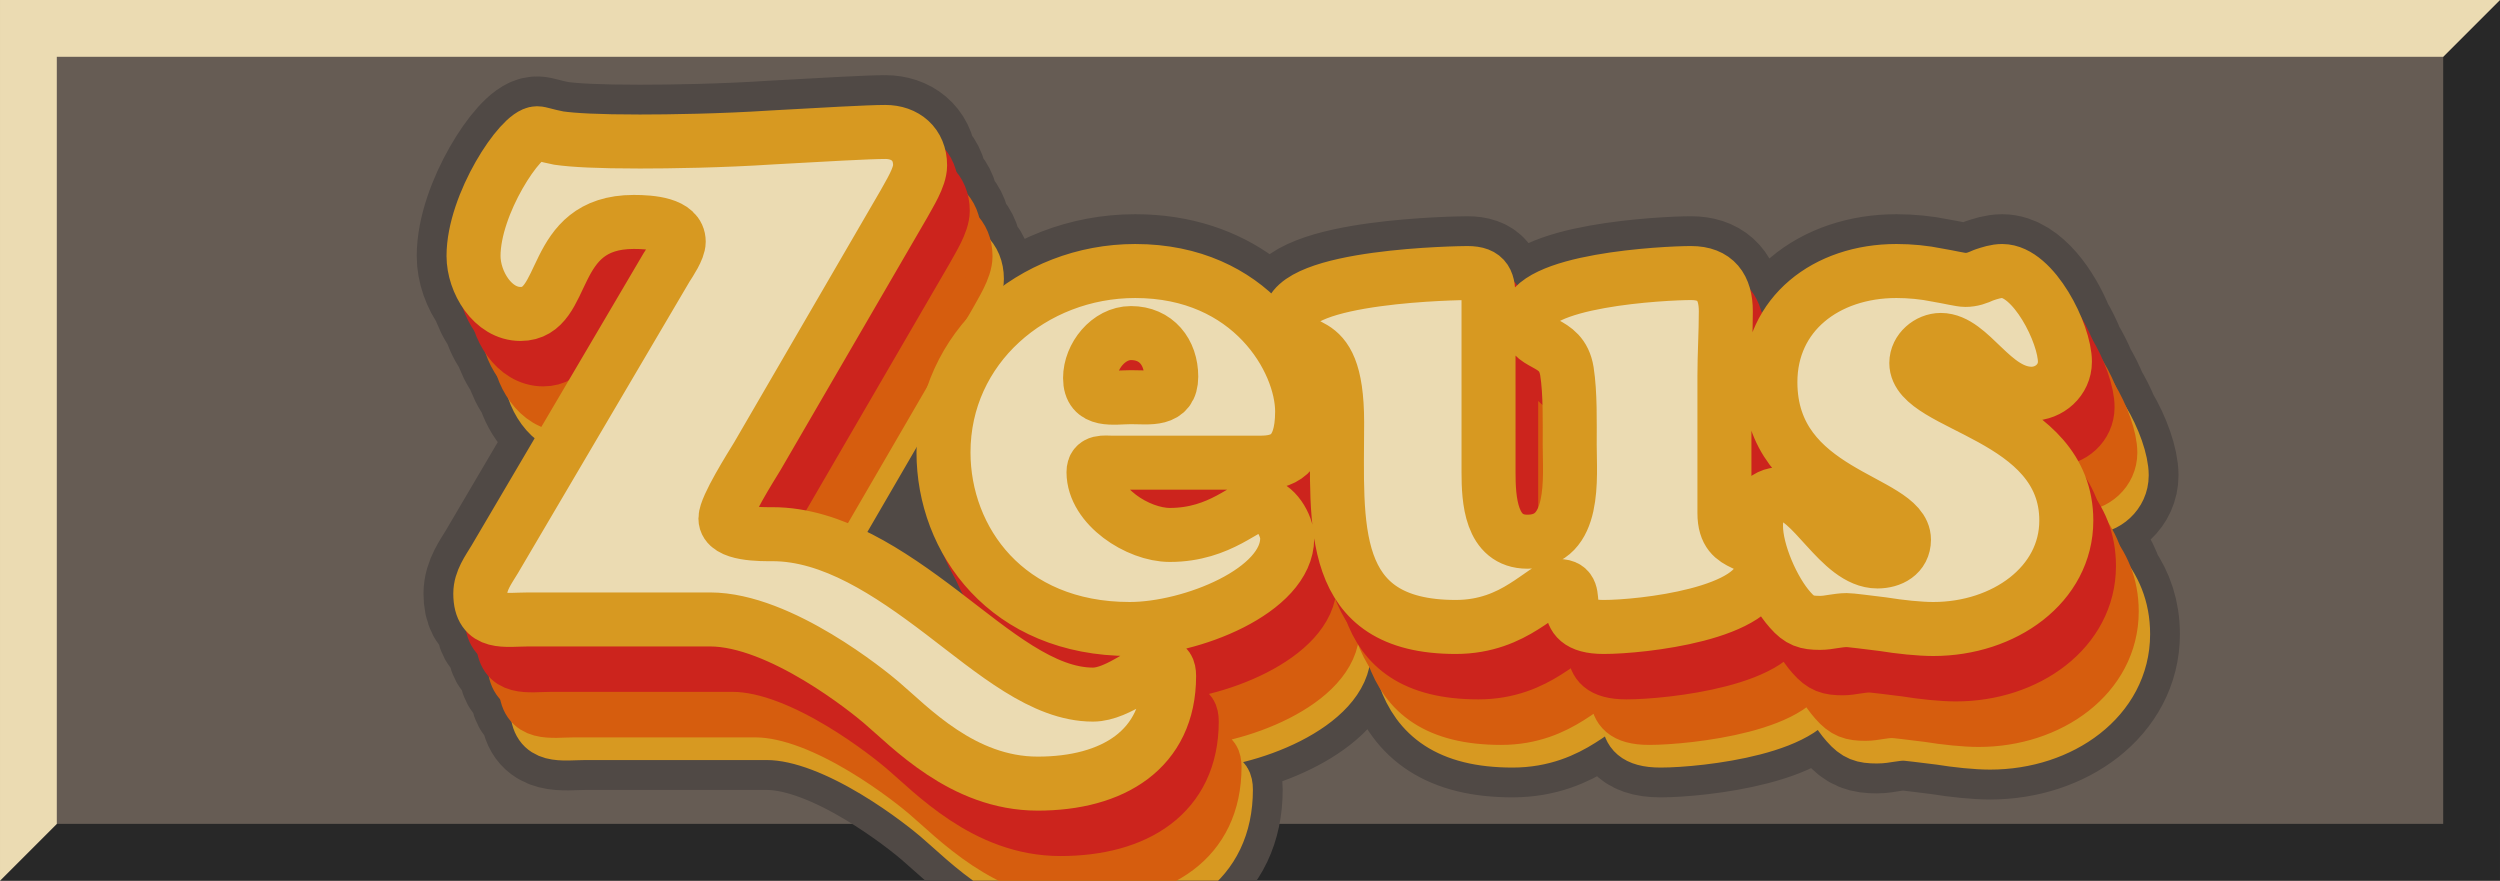 <?xml version="1.0" encoding="UTF-8" standalone="no"?>
<svg width="88" height="31" viewBox="0 0 23.283 8.202" version="1.1" id="svg8" sodipodi:docname="zeus-retro-2.svg" inkscape:version="1.2.1 (9c6d41e410, 2022-07-14)" xmlns:inkscape="http://www.inkscape.org/namespaces/inkscape" xmlns:sodipodi="http://sodipodi.sourceforge.net/DTD/sodipodi-0.dtd" xmlns="http://www.w3.org/2000/svg" xmlns:svg="http://www.w3.org/2000/svg" xmlns:rdf="http://www.w3.org/1999/02/22-rdf-syntax-ns#" xmlns:cc="http://creativecommons.org/ns#" xmlns:dc="http://purl.org/dc/elements/1.1/">
	<defs id="defs852" />
	<sodipodi:namedview pagecolor="#303030" bordercolor="#666666" borderopacity="1" objecttolerance="10" gridtolerance="10" guidetolerance="10" inkscape:pageopacity="0" inkscape:pageshadow="2" inkscape:window-width="1858" inkscape:window-height="1061" id="namedview850" showgrid="false" inkscape:zoom="11.313709" inkscape:cx="58.689863" inkscape:cy="-0.79549513" inkscape:window-x="57" inkscape:window-y="-5" inkscape:window-maximized="1" inkscape:current-layer="svg8" inkscape:showpageshadow="0" inkscape:pagecheckerboard="1" inkscape:deskcolor="#3e3e3e" />
	<rect style="display:inline;fill:#665c54;fill-opacity:1;fill-rule:evenodd;stroke-width:0.661;stroke-linecap:round;stroke-miterlimit:9;stop-color:#000000" id="rect830" width="23.283" height="8.202" x="0" y="0" inkscape:label="bg">
		<title id="title19">bg</title>
	</rect>
	<g id="g849" style="display:inline" inkscape:label="borders">
		<title id="title25">borders</title>
		<path id="path846" style="opacity:1;vector-effect:none;fill:#282828;fill-opacity:1;stroke:none;stroke-width:0.265px;stroke-linecap:butt;stroke-linejoin:miter;stroke-miterlimit:4;stroke-dasharray:none;stroke-dashoffset:0;stroke-opacity:1" d="M 23.283,0 22.754,0.529 V 7.673 H 0.529 L 0,8.202 h 22.754 0.529 V 7.673 Z" inkscape:label="dark" />
		<path id="path851" style="opacity:1;vector-effect:none;fill:#ebdbb2;fill-opacity:1;stroke:none;stroke-width:0.265px;stroke-linecap:butt;stroke-linejoin:miter;stroke-miterlimit:4;stroke-dasharray:none;stroke-dashoffset:0;stroke-opacity:1" d="M 0,0 V 8.202 L 0.529,7.673 V 0.529 H 22.754 L 23.283,0 Z" inkscape:label="light" sodipodi:nodetypes="ccccccc" />
	</g>
	<g aria-label="Zeus" id="g943" style="font-size:6.35px;line-height:1.25;font-family:'Century Gothic';letter-spacing:-0.265px;word-spacing:0px;display:inline;stroke-width:0.265" transform="translate(0.187,0.163)" inkscape:label="main-border">
		<title id="title937">zeus-packed</title>
		<path id="path6241" style="font-size:6.35px;line-height:1.25;font-family:'Cooper Std';letter-spacing:-0.265px;word-spacing:0px;display:inline;stroke-width:1.058;font-style:normal;font-variant:normal;font-weight:normal;font-stretch:normal;fill:none;fill-opacity:1;stroke:#504945;stroke-linecap:round;stroke-linejoin:round;stroke-miterlimit:4;stroke-dasharray:none;paint-order:stroke;stroke-opacity:1" inkscape:label="hack" d="M 8.058 1.066 C 7.906 1.066 7.468 1.091 7.004 1.117 C 6.534 1.148 6.045 1.155 5.772 1.155 C 5.379 1.155 5.15 1.142 5.017 1.123 C 4.89 1.098 4.845 1.078 4.814 1.078 C 4.661 1.078 4.223 1.739 4.223 2.221 C 4.223 2.346 4.271 2.485 4.352 2.591 C 4.374 2.667 4.41 2.741 4.459 2.804 C 4.48 2.88 4.516 2.954 4.564 3.016 C 4.586 3.092 4.622 3.165 4.67 3.227 C 4.692 3.303 4.728 3.377 4.776 3.439 C 4.828 3.62 4.963 3.791 5.144 3.816 L 4.42 5.047 C 4.363 5.142 4.286 5.244 4.286 5.365 C 4.286 5.49 4.328 5.552 4.392 5.583 C 4.393 5.704 4.434 5.765 4.498 5.795 C 4.499 5.916 4.541 5.977 4.604 6.006 C 4.605 6.127 4.646 6.188 4.71 6.218 C 4.711 6.339 4.752 6.4 4.815 6.43 C 4.819 6.72 5.051 6.665 5.266 6.665 L 6.954 6.665 C 7.611 6.665 8.444 7.348 8.546 7.435 C 8.818 7.665 9.306 8.193 10.006 8.193 C 10.705 8.193 11.23 7.877 11.23 7.191 C 11.23 7.119 11.207 7.093 11.168 7.093 C 11.153 7.093 11.137 7.097 11.118 7.103 C 11.122 7.064 11.124 7.023 11.124 6.98 C 11.124 6.908 11.101 6.881 11.062 6.881 C 11.047 6.881 11.031 6.885 11.012 6.892 C 11.016 6.852 11.018 6.811 11.018 6.768 C 11.018 6.76 11.018 6.752 11.017 6.745 C 11.582 6.69 12.33 6.356 12.33 5.909 C 12.33 5.834 12.286 5.73 12.221 5.662 C 12.21 5.593 12.171 5.51 12.115 5.451 C 12.105 5.382 12.065 5.298 12.01 5.239 C 12.008 5.228 12.004 5.216 12.001 5.204 L 12.076 5.204 C 12.189 5.204 12.298 5.187 12.373 5.098 C 12.4 5.17 12.433 5.238 12.474 5.299 C 12.501 5.375 12.537 5.446 12.58 5.51 C 12.608 5.587 12.643 5.659 12.686 5.724 C 12.714 5.8 12.749 5.871 12.792 5.935 C 12.82 6.012 12.855 6.083 12.898 6.147 C 13.025 6.5 13.302 6.734 13.9 6.734 C 14.18 6.734 14.383 6.64 14.535 6.544 C 14.688 6.449 14.789 6.354 14.859 6.354 C 14.866 6.354 14.872 6.354 14.878 6.355 C 14.888 6.407 14.91 6.457 14.975 6.488 C 14.984 6.598 14.985 6.734 15.278 6.734 C 15.627 6.734 16.751 6.613 16.751 6.181 C 16.751 6.155 16.748 6.132 16.743 6.112 C 16.759 6.144 16.776 6.175 16.794 6.205 C 16.854 6.349 16.934 6.485 17.014 6.575 C 17.103 6.677 17.166 6.697 17.293 6.697 C 17.338 6.697 17.376 6.689 17.414 6.683 C 17.458 6.677 17.496 6.67 17.541 6.67 C 17.579 6.67 17.719 6.69 17.877 6.709 C 18.036 6.735 18.22 6.754 18.347 6.754 C 19.008 6.754 19.586 6.34 19.586 5.743 C 19.586 5.541 19.527 5.379 19.433 5.243 C 19.407 5.165 19.372 5.095 19.328 5.031 C 19.302 4.954 19.266 4.884 19.222 4.82 C 19.196 4.743 19.16 4.673 19.116 4.608 C 19.106 4.578 19.094 4.548 19.081 4.52 C 19.137 4.546 19.197 4.562 19.262 4.562 C 19.427 4.562 19.573 4.435 19.573 4.264 C 19.573 4.135 19.501 3.927 19.394 3.749 C 19.365 3.678 19.329 3.606 19.288 3.538 C 19.259 3.467 19.224 3.395 19.182 3.326 C 19.154 3.255 19.117 3.184 19.076 3.116 C 19.048 3.044 19.012 2.971 18.971 2.903 C 18.866 2.643 18.663 2.361 18.46 2.361 C 18.402 2.361 18.345 2.38 18.288 2.399 C 18.231 2.425 18.18 2.444 18.117 2.444 C 18.072 2.444 17.971 2.418 17.856 2.399 C 17.736 2.374 17.602 2.361 17.475 2.361 C 16.821 2.361 16.301 2.761 16.301 3.396 C 16.301 3.432 16.302 3.468 16.305 3.502 C 16.305 3.501 16.304 3.501 16.304 3.501 C 16.292 3.408 16.258 3.336 16.198 3.289 C 16.186 3.196 16.152 3.124 16.092 3.077 C 16.081 2.984 16.046 2.913 15.987 2.866 C 15.975 2.773 15.941 2.701 15.881 2.654 C 15.858 2.481 15.761 2.38 15.562 2.38 C 15.321 2.38 14.043 2.444 14.043 2.818 C 14.043 2.922 14.091 2.969 14.152 3.006 C 14.151 3.014 14.149 3.022 14.149 3.03 C 14.149 3.134 14.197 3.181 14.258 3.218 C 14.257 3.226 14.255 3.234 14.255 3.242 C 14.255 3.346 14.303 3.393 14.364 3.43 C 14.363 3.438 14.361 3.445 14.361 3.453 C 14.361 3.533 14.389 3.579 14.43 3.614 C 14.433 3.741 14.432 3.869 14.432 3.98 C 14.432 4.241 14.477 4.715 14.205 4.847 L 14.205 3.68 C 14.205 3.554 14.192 3.476 14.098 3.449 C 14.097 3.335 14.081 3.263 13.993 3.237 C 13.991 3.123 13.975 3.052 13.887 3.026 C 13.885 2.912 13.87 2.84 13.781 2.814 C 13.78 2.7 13.764 2.628 13.675 2.602 C 13.673 2.457 13.649 2.38 13.479 2.38 C 13.428 2.38 11.828 2.399 11.828 2.806 C 11.828 2.94 11.873 2.987 11.934 3.022 C 11.935 3.153 11.979 3.2 12.039 3.234 C 12.041 3.364 12.085 3.411 12.145 3.445 C 12.146 3.576 12.191 3.623 12.251 3.657 C 12.251 3.701 12.257 3.734 12.266 3.762 C 12.266 3.765 12.266 3.768 12.266 3.771 C 12.266 3.879 12.264 3.987 12.264 4.094 C 12.24 4.039 12.211 3.983 12.177 3.928 C 12.15 3.858 12.115 3.787 12.072 3.717 C 12.044 3.646 12.009 3.575 11.966 3.505 C 11.938 3.435 11.903 3.364 11.86 3.293 C 11.685 2.85 11.212 2.361 10.385 2.361 C 9.432 2.361 8.6 3.072 8.6 4.05 C 8.6 4.348 8.678 4.647 8.833 4.907 C 8.863 4.979 8.898 5.05 8.938 5.118 C 8.968 5.191 9.004 5.261 9.044 5.329 C 9.074 5.402 9.11 5.473 9.15 5.542 C 9.18 5.615 9.216 5.686 9.257 5.754 C 9.321 5.91 9.409 6.056 9.522 6.187 C 9.217 6.042 8.91 5.789 8.585 5.541 C 8.251 5.287 7.898 5.042 7.531 4.91 L 8.759 2.798 C 8.81 2.703 8.911 2.549 8.911 2.435 C 8.911 2.329 8.87 2.248 8.804 2.195 C 8.797 2.102 8.758 2.03 8.698 1.982 C 8.691 1.89 8.652 1.819 8.592 1.771 C 8.585 1.679 8.546 1.607 8.486 1.559 C 8.479 1.467 8.441 1.396 8.381 1.348 C 8.368 1.169 8.233 1.066 8.058 1.066 z M 16.414 3.885 C 16.43 3.916 16.447 3.944 16.466 3.972 C 16.494 4.05 16.53 4.121 16.572 4.184 C 16.599 4.262 16.636 4.332 16.678 4.396 C 16.706 4.474 16.742 4.545 16.784 4.609 C 16.812 4.686 16.847 4.756 16.889 4.819 C 16.889 4.82 16.89 4.822 16.891 4.823 C 16.722 4.647 16.57 4.438 16.409 4.438 C 16.406 4.438 16.404 4.438 16.402 4.438 L 16.402 4.398 C 16.402 4.225 16.411 4.056 16.414 3.885 z M 16.426 5.477 C 16.442 5.508 16.458 5.539 16.475 5.568 C 16.483 5.586 16.492 5.605 16.5 5.623 C 16.482 5.599 16.458 5.581 16.432 5.566 C 16.432 5.56 16.434 5.553 16.434 5.546 C 16.434 5.519 16.431 5.497 16.426 5.477 z M 16.532 5.689 C 16.548 5.721 16.564 5.751 16.582 5.78 C 16.589 5.798 16.598 5.816 16.606 5.834 C 16.587 5.81 16.564 5.792 16.537 5.777 C 16.538 5.771 16.539 5.765 16.539 5.758 C 16.539 5.732 16.537 5.709 16.532 5.689 z M 16.638 5.902 C 16.654 5.934 16.671 5.964 16.688 5.993 C 16.695 6.011 16.704 6.028 16.712 6.046 C 16.694 6.022 16.67 6.004 16.643 5.99 C 16.644 5.983 16.645 5.976 16.645 5.97 C 16.645 5.944 16.643 5.922 16.638 5.902 z " />
	</g>
	<g aria-label="Zeus" id="g-1" style="font-size:6.35px;line-height:1.25;font-family:'Century Gothic';letter-spacing:-0.265px;word-spacing:0px;display:inline;stroke-width:0.265" transform="translate(0.187,0.163)" inkscape:label="main" sodipodi:insensitive="true">
		<path d="m 7.394,5.146 c -0.058,0.096 -0.296,0.47 -0.296,0.578 0,0.153 0.343,0.146 0.438,0.146 0.555,0 1.087,0.356 1.578,0.729 0.491,0.374 0.942,0.765 1.407,0.765 0.241,0 0.525,-0.272 0.647,-0.272 0.039,0 0.062,0.027 0.062,0.099 0,0.686 -0.525,1.002 -1.224,1.002 -0.7,0 -1.188,-0.529 -1.46,-0.759 -0.102,-0.087 -0.935,-0.77 -1.592,-0.77 h -1.688 c -0.216,0 -0.451,0.057 -0.451,-0.241 0,-0.121 0.077,-0.223 0.134,-0.318 l 1.6,-2.718 c 0.032,-0.05 0.114,-0.171 0.114,-0.241 0,-0.165 -0.26,-0.184 -0.419,-0.184 -0.8,0 -0.603,0.857 -1.054,0.857 -0.26,0 -0.438,-0.298 -0.438,-0.54 0,-0.482 0.438,-1.143 0.591,-1.143 0.031,0 0.076,0.02 0.203,0.045 0.133,0.019 0.362,0.032 0.755,0.032 0.273,0 0.762,-0.007 1.232,-0.038 0.464,-0.026 0.902,-0.051 1.054,-0.051 0.185,0 0.324,0.114 0.324,0.311 0,0.114 -0.101,0.267 -0.152,0.362 z m 3.304,0.058 c -0.07,0 -0.172,-0.02 -0.172,0.088 0,0.318 0.413,0.585 0.711,0.585 0.477,0 0.712,-0.286 0.845,-0.286 0.133,0 0.248,0.197 0.248,0.317 0,0.489 -0.896,0.845 -1.467,0.845 -1.143,0 -1.734,-0.826 -1.734,-1.645 0,-0.978 0.832,-1.689 1.785,-1.689 1.079,0 1.555,0.832 1.555,1.308 0,0.419 -0.19,0.477 -0.393,0.477 z m 0.552,-0.801 c 0,-0.228 -0.14,-0.406 -0.375,-0.406 -0.209,0 -0.381,0.216 -0.381,0.419 0,0.229 0.216,0.178 0.381,0.178 0.172,0 0.375,0.038 0.375,-0.191 z m 2.955,0.889 c 0,0.254 0.019,0.648 0.362,0.648 0.457,0 0.394,-0.597 0.394,-0.902 0,-0.209 0.006,-0.482 -0.026,-0.685 -0.051,-0.318 -0.362,-0.21 -0.362,-0.477 0,-0.374 1.277,-0.438 1.518,-0.438 0.229,0 0.324,0.134 0.324,0.356 0,0.203 -0.013,0.4 -0.013,0.603 v 1.276 c 0,0.381 0.349,0.204 0.349,0.508 0,0.432 -1.124,0.553 -1.473,0.553 -0.489,0 -0.165,-0.381 -0.419,-0.381 -0.07,0 -0.171,0.095 -0.324,0.19 -0.152,0.096 -0.355,0.191 -0.635,0.191 -1.206,0 -1.105,-0.953 -1.105,-1.905 0,-0.972 -0.438,-0.546 -0.438,-0.965 0,-0.407 1.6,-0.426 1.651,-0.426 0.178,0 0.197,0.083 0.197,0.242 z m 4.18,-1.835 c 0.115,0.019 0.216,0.045 0.261,0.045 0.063,0 0.114,-0.019 0.171,-0.045 0.057,-0.019 0.114,-0.038 0.172,-0.038 0.292,0 0.584,0.584 0.584,0.845 0,0.171 -0.146,0.298 -0.311,0.298 -0.362,0 -0.565,-0.501 -0.845,-0.501 -0.114,0 -0.228,0.095 -0.228,0.215 0,0.407 1.397,0.483 1.397,1.467 0,0.597 -0.578,1.01 -1.239,1.01 -0.127,0 -0.311,-0.019 -0.47,-0.045 -0.158,-0.019 -0.298,-0.038 -0.336,-0.038 -0.045,0 -0.083,0.007 -0.127,0.013 -0.038,0.006 -0.076,0.013 -0.121,0.013 -0.127,0 -0.19,-0.019 -0.279,-0.121 -0.159,-0.178 -0.318,-0.54 -0.318,-0.781 0,-0.165 0.057,-0.298 0.242,-0.298 0.279,0 0.533,0.628 0.889,0.628 0.127,0 0.247,-0.063 0.247,-0.203 0,-0.375 -1.244,-0.419 -1.244,-1.467 0,-0.635 0.52,-1.035 1.174,-1.035 0.127,0 0.261,0.013 0.381,0.038 z" style="font-style:normal;font-variant:normal;font-weight:normal;font-stretch:normal;font-size:6.35px;font-family:'Cooper Std';display:inline;fill:none;fill-opacity:1;stroke:#d79921;stroke-width:0.503;stroke-linecap:round;stroke-linejoin:round;stroke-miterlimit:4;stroke-dasharray:none;paint-order:stroke" id="path920" inkscape:label="6">
			<animate attributeName="stroke" repeatCount="indefinite" values="#d79921;#d65d0e;#cc241d;#d79921" calcMode="linear" dur="0.6s" begin="0.5s" />
		</path>
		<path d="m 7.288,4.935 c -0.058,0.096 -0.296,0.47 -0.296,0.578 0,0.153 0.343,0.146 0.438,0.146 0.555,0 1.087,0.356 1.578,0.729 0.491,0.374 0.942,0.765 1.407,0.765 0.241,0 0.525,-0.272 0.647,-0.272 0.039,0 0.062,0.027 0.062,0.099 0,0.686 -0.525,1.002 -1.224,1.002 -0.7,0 -1.188,-0.529 -1.46,-0.759 -0.102,-0.087 -0.935,-0.77 -1.592,-0.77 h -1.688 c -0.216,0 -0.451,0.057 -0.451,-0.241 0,-0.121 0.077,-0.223 0.134,-0.318 l 1.6,-2.718 c 0.032,-0.05 0.114,-0.171 0.114,-0.241 0,-0.165 -0.26,-0.184 -0.419,-0.184 -0.8,0 -0.603,0.857 -1.054,0.857 -0.26,0 -0.438,-0.298 -0.438,-0.54 0,-0.482 0.438,-1.143 0.591,-1.143 0.031,0 0.076,0.02 0.203,0.045 0.133,0.019 0.362,0.032 0.755,0.032 0.273,0 0.762,-0.007 1.232,-0.038 0.464,-0.026 0.902,-0.051 1.054,-0.051 0.185,0 0.324,0.114 0.324,0.311 0,0.114 -0.101,0.267 -0.152,0.362 z m 3.304,0.058 c -0.07,0 -0.172,-0.02 -0.172,0.088 0,0.318 0.413,0.585 0.711,0.585 0.477,0 0.712,-0.286 0.845,-0.286 0.133,0 0.248,0.197 0.248,0.317 0,0.489 -0.896,0.845 -1.467,0.845 -1.143,0 -1.734,-0.826 -1.734,-1.645 0,-0.978 0.832,-1.689 1.785,-1.689 1.079,0 1.555,0.832 1.555,1.308 0,0.419 -0.19,0.477 -0.393,0.477 z m 0.552,-0.801 c 0,-0.228 -0.14,-0.406 -0.375,-0.406 -0.209,0 -0.381,0.216 -0.381,0.419 0,0.229 0.216,0.178 0.381,0.178 0.172,0 0.375,0.038 0.375,-0.191 z m 2.955,0.889 c 0,0.254 0.019,0.648 0.362,0.648 0.457,0 0.394,-0.597 0.394,-0.902 0,-0.209 0.006,-0.482 -0.026,-0.685 -0.051,-0.318 -0.362,-0.21 -0.362,-0.477 0,-0.374 1.277,-0.438 1.518,-0.438 0.229,0 0.324,0.134 0.324,0.356 0,0.203 -0.013,0.4 -0.013,0.603 v 1.276 c 0,0.381 0.349,0.204 0.349,0.508 0,0.432 -1.124,0.553 -1.473,0.553 -0.489,0 -0.165,-0.381 -0.419,-0.381 -0.07,0 -0.171,0.095 -0.324,0.19 -0.152,0.096 -0.355,0.191 -0.635,0.191 -1.206,0 -1.105,-0.953 -1.105,-1.905 0,-0.972 -0.438,-0.546 -0.438,-0.965 0,-0.407 1.6,-0.426 1.651,-0.426 0.178,0 0.197,0.083 0.197,0.242 z m 4.18,-1.835 c 0.115,0.019 0.216,0.045 0.261,0.045 0.063,0 0.114,-0.019 0.171,-0.045 0.057,-0.019 0.114,-0.038 0.172,-0.038 0.292,0 0.584,0.584 0.584,0.845 0,0.171 -0.146,0.298 -0.311,0.298 -0.362,0 -0.565,-0.501 -0.845,-0.501 -0.114,0 -0.228,0.095 -0.228,0.215 0,0.407 1.397,0.483 1.397,1.467 0,0.597 -0.578,1.01 -1.239,1.01 -0.127,0 -0.311,-0.019 -0.47,-0.045 -0.158,-0.019 -0.298,-0.038 -0.336,-0.038 -0.045,0 -0.083,0.007 -0.127,0.013 -0.038,0.006 -0.076,0.013 -0.121,0.013 -0.127,0 -0.19,-0.019 -0.279,-0.121 -0.159,-0.178 -0.318,-0.54 -0.318,-0.781 0,-0.165 0.057,-0.298 0.242,-0.298 0.279,0 0.533,0.628 0.889,0.628 0.127,0 0.247,-0.063 0.247,-0.203 0,-0.375 -1.244,-0.419 -1.244,-1.467 0,-0.635 0.52,-1.035 1.174,-1.035 0.127,0 0.261,0.013 0.381,0.038 z" style="font-style:normal;font-variant:normal;font-weight:normal;font-stretch:normal;font-size:6.35px;font-family:'Cooper Std';display:inline;fill:none;fill-opacity:1;stroke:#d65d0e;stroke-width:0.503;stroke-linecap:round;stroke-linejoin:round;stroke-miterlimit:4;stroke-dasharray:none;stroke-opacity:1;paint-order:stroke" id="path917" inkscape:label="5">
			<animate attributeName="stroke" repeatCount="indefinite" values="#d79921;#d65d0e;#cc241d;#d79921" calcMode="linear" dur="0.6s" begin="0.4s" />
		</path>
		<path d="m 7.182,4.723 c -0.058,0.096 -0.296,0.47 -0.296,0.578 0,0.153 0.343,0.146 0.438,0.146 0.555,0 1.087,0.356 1.578,0.729 0.491,0.374 0.942,0.765 1.407,0.765 0.241,0 0.525,-0.272 0.647,-0.272 0.039,0 0.062,0.027 0.062,0.099 0,0.686 -0.525,1.002 -1.224,1.002 -0.7,0 -1.188,-0.529 -1.46,-0.759 -0.102,-0.087 -0.935,-0.77 -1.592,-0.77 h -1.688 c -0.216,0 -0.451,0.057 -0.451,-0.241 0,-0.121 0.077,-0.223 0.134,-0.318 l 1.6,-2.718 c 0.032,-0.05 0.114,-0.171 0.114,-0.241 0,-0.165 -0.26,-0.184 -0.419,-0.184 -0.8,0 -0.603,0.857 -1.054,0.857 -0.26,0 -0.438,-0.298 -0.438,-0.54 0,-0.482 0.438,-1.143 0.591,-1.143 0.031,0 0.076,0.02 0.203,0.045 0.133,0.019 0.362,0.032 0.755,0.032 0.273,0 0.762,-0.007 1.232,-0.038 0.464,-0.026 0.902,-0.051 1.054,-0.051 0.185,0 0.324,0.114 0.324,0.311 0,0.114 -0.101,0.267 -0.152,0.362 z m 3.304,0.058 c -0.07,0 -0.172,-0.02 -0.172,0.088 0,0.318 0.413,0.585 0.711,0.585 0.477,0 0.712,-0.286 0.845,-0.286 0.133,0 0.248,0.197 0.248,0.317 0,0.489 -0.896,0.845 -1.467,0.845 -1.143,0 -1.734,-0.826 -1.734,-1.645 0,-0.978 0.832,-1.689 1.785,-1.689 1.079,0 1.555,0.832 1.555,1.308 0,0.419 -0.19,0.477 -0.393,0.477 z m 0.552,-0.801 c 0,-0.228 -0.14,-0.406 -0.375,-0.406 -0.209,0 -0.381,0.216 -0.381,0.419 0,0.229 0.216,0.178 0.381,0.178 0.172,0 0.375,0.038 0.375,-0.191 z m 2.955,0.889 c 0,0.254 0.019,0.648 0.362,0.648 0.457,0 0.394,-0.597 0.394,-0.902 0,-0.209 0.006,-0.482 -0.026,-0.685 -0.051,-0.318 -0.362,-0.21 -0.362,-0.477 0,-0.374 1.277,-0.438 1.518,-0.438 0.229,0 0.324,0.134 0.324,0.356 0,0.203 -0.013,0.4 -0.013,0.603 v 1.276 c 0,0.381 0.349,0.204 0.349,0.508 0,0.432 -1.124,0.553 -1.473,0.553 -0.489,0 -0.165,-0.381 -0.419,-0.381 -0.07,0 -0.171,0.095 -0.324,0.19 -0.152,0.096 -0.355,0.191 -0.635,0.191 -1.206,0 -1.105,-0.953 -1.105,-1.905 0,-0.972 -0.438,-0.546 -0.438,-0.965 0,-0.407 1.6,-0.426 1.651,-0.426 0.178,0 0.197,0.083 0.197,0.242 z m 4.18,-1.835 c 0.115,0.019 0.216,0.045 0.261,0.045 0.063,0 0.114,-0.019 0.171,-0.045 0.057,-0.019 0.114,-0.038 0.172,-0.038 0.292,0 0.584,0.584 0.584,0.845 0,0.171 -0.146,0.298 -0.311,0.298 -0.362,0 -0.565,-0.501 -0.845,-0.501 -0.114,0 -0.228,0.095 -0.228,0.215 0,0.407 1.397,0.483 1.397,1.467 0,0.597 -0.578,1.01 -1.239,1.01 -0.127,0 -0.311,-0.019 -0.47,-0.045 -0.158,-0.019 -0.298,-0.038 -0.336,-0.038 -0.045,0 -0.083,0.007 -0.127,0.013 -0.038,0.006 -0.076,0.013 -0.121,0.013 -0.127,0 -0.19,-0.019 -0.279,-0.121 -0.159,-0.178 -0.318,-0.54 -0.318,-0.781 0,-0.165 0.057,-0.298 0.242,-0.298 0.279,0 0.533,0.628 0.889,0.628 0.127,0 0.247,-0.063 0.247,-0.203 0,-0.375 -1.244,-0.419 -1.244,-1.467 0,-0.635 0.52,-1.035 1.174,-1.035 0.127,0 0.261,0.013 0.381,0.038 z" style="font-style:normal;font-variant:normal;font-weight:normal;font-stretch:normal;font-size:6.35px;font-family:'Cooper Std';display:inline;fill:none;fill-opacity:1;stroke:#d65d0e;stroke-width:0.503;stroke-linecap:round;stroke-linejoin:round;stroke-miterlimit:4;stroke-dasharray:none;stroke-opacity:1;paint-order:stroke" id="path911" inkscape:label="4">
			<animate attributeName="stroke" repeatCount="indefinite" values="#d79921;#d65d0e;#cc241d;#d79921" calcMode="linear" dur="0.6s" begin="0.3s" />
		</path>
		<path d="m 7.076,4.511 c -0.058,0.096 -0.296,0.47 -0.296,0.578 0,0.153 0.343,0.146 0.438,0.146 0.555,0 1.087,0.356 1.578,0.729 0.491,0.374 0.942,0.765 1.407,0.765 0.241,0 0.525,-0.272 0.647,-0.272 0.039,0 0.062,0.027 0.062,0.099 0,0.686 -0.525,1.002 -1.224,1.002 -0.7,0 -1.188,-0.529 -1.46,-0.759 -0.102,-0.087 -0.935,-0.77 -1.592,-0.77 h -1.688 c -0.216,0 -0.451,0.057 -0.451,-0.241 0,-0.121 0.077,-0.223 0.134,-0.318 l 1.6,-2.718 c 0.032,-0.05 0.114,-0.171 0.114,-0.241 0,-0.165 -0.26,-0.184 -0.419,-0.184 -0.8,0 -0.603,0.857 -1.054,0.857 -0.26,0 -0.438,-0.298 -0.438,-0.54 0,-0.482 0.438,-1.143 0.591,-1.143 0.031,0 0.076,0.02 0.203,0.045 0.133,0.019 0.362,0.032 0.755,0.032 0.273,0 0.762,-0.007 1.232,-0.038 0.464,-0.026 0.902,-0.051 1.054,-0.051 0.185,0 0.324,0.114 0.324,0.311 0,0.114 -0.101,0.267 -0.152,0.362 z m 3.304,0.058 c -0.07,0 -0.172,-0.02 -0.172,0.088 0,0.318 0.413,0.585 0.711,0.585 0.477,0 0.712,-0.286 0.845,-0.286 0.133,0 0.248,0.197 0.248,0.317 0,0.489 -0.896,0.845 -1.467,0.845 -1.143,0 -1.734,-0.826 -1.734,-1.645 0,-0.978 0.832,-1.689 1.785,-1.689 1.079,0 1.555,0.832 1.555,1.308 0,0.419 -0.19,0.477 -0.393,0.477 z m 0.552,-0.801 c 0,-0.228 -0.14,-0.406 -0.375,-0.406 -0.209,0 -0.381,0.216 -0.381,0.419 0,0.229 0.216,0.178 0.381,0.178 0.172,0 0.375,0.038 0.375,-0.191 z m 2.955,0.889 c 0,0.254 0.019,0.648 0.362,0.648 0.457,0 0.394,-0.597 0.394,-0.902 0,-0.209 0.006,-0.482 -0.026,-0.685 -0.051,-0.318 -0.362,-0.21 -0.362,-0.477 0,-0.374 1.277,-0.438 1.518,-0.438 0.229,0 0.324,0.134 0.324,0.356 0,0.203 -0.013,0.4 -0.013,0.603 v 1.276 c 0,0.381 0.349,0.204 0.349,0.508 0,0.432 -1.124,0.553 -1.473,0.553 -0.489,0 -0.165,-0.381 -0.419,-0.381 -0.07,0 -0.171,0.095 -0.324,0.19 -0.152,0.096 -0.355,0.191 -0.635,0.191 -1.206,0 -1.105,-0.953 -1.105,-1.905 0,-0.972 -0.438,-0.546 -0.438,-0.965 0,-0.407 1.6,-0.426 1.651,-0.426 0.178,0 0.197,0.083 0.197,0.242 z m 4.18,-1.835 c 0.115,0.019 0.216,0.045 0.261,0.045 0.063,0 0.114,-0.019 0.171,-0.045 0.057,-0.019 0.114,-0.038 0.172,-0.038 0.292,0 0.584,0.584 0.584,0.845 0,0.171 -0.146,0.298 -0.311,0.298 -0.362,0 -0.565,-0.501 -0.845,-0.501 -0.114,0 -0.228,0.095 -0.228,0.215 0,0.407 1.397,0.483 1.397,1.467 0,0.597 -0.578,1.01 -1.239,1.01 -0.127,0 -0.311,-0.019 -0.47,-0.045 -0.158,-0.019 -0.298,-0.038 -0.336,-0.038 -0.045,0 -0.083,0.007 -0.127,0.013 -0.038,0.006 -0.076,0.013 -0.121,0.013 -0.127,0 -0.19,-0.019 -0.279,-0.121 -0.159,-0.178 -0.318,-0.54 -0.318,-0.781 0,-0.165 0.057,-0.298 0.242,-0.298 0.279,0 0.533,0.628 0.889,0.628 0.127,0 0.247,-0.063 0.247,-0.203 0,-0.375 -1.244,-0.419 -1.244,-1.467 0,-0.635 0.52,-1.035 1.174,-1.035 0.127,0 0.261,0.013 0.381,0.038 z" style="font-style:normal;font-variant:normal;font-weight:normal;font-stretch:normal;font-size:6.35px;font-family:'Cooper Std';display:inline;fill:none;fill-opacity:1;stroke:#cc241d;stroke-width:0.503;stroke-linecap:round;stroke-linejoin:round;stroke-miterlimit:4;stroke-dasharray:none;stroke-opacity:1;paint-order:stroke" id="path908" inkscape:label="3">
			<animate attributeName="stroke" repeatCount="indefinite" values="#d79921;#d65d0e;#cc241d;#d79921" calcMode="linear" dur="0.6s" begin="0.2s" />
		</path>
		<title id="title43">zeus-packed</title>
		<path d="m 6.97,4.3 c -0.058,0.096 -0.296,0.47 -0.296,0.578 0,0.153 0.343,0.146 0.438,0.146 0.555,0 1.087,0.356 1.578,0.729 0.491,0.374 0.942,0.765 1.407,0.765 0.241,0 0.525,-0.272 0.647,-0.272 0.039,0 0.062,0.027 0.062,0.099 0,0.686 -0.525,1.002 -1.224,1.002 -0.7,0 -1.188,-0.529 -1.46,-0.759 -0.102,-0.087 -0.935,-0.77 -1.592,-0.77 h -1.688 c -0.216,0 -0.451,0.057 -0.451,-0.241 0,-0.121 0.077,-0.223 0.134,-0.318 l 1.6,-2.718 c 0.032,-0.05 0.114,-0.171 0.114,-0.241 0,-0.165 -0.26,-0.184 -0.419,-0.184 -0.8,0 -0.603,0.857 -1.054,0.857 -0.26,0 -0.438,-0.298 -0.438,-0.54 0,-0.482 0.438,-1.143 0.591,-1.143 0.031,0 0.076,0.02 0.203,0.045 0.133,0.019 0.362,0.032 0.755,0.032 0.273,0 0.762,-0.007 1.232,-0.038 0.464,-0.026 0.902,-0.051 1.054,-0.051 0.185,0 0.324,0.114 0.324,0.311 0,0.114 -0.101,0.267 -0.152,0.362 z m 3.304,0.058 c -0.07,0 -0.172,-0.02 -0.172,0.088 0,0.318 0.413,0.585 0.711,0.585 0.477,0 0.712,-0.286 0.845,-0.286 0.133,0 0.248,0.197 0.248,0.317 0,0.489 -0.896,0.845 -1.467,0.845 -1.143,0 -1.734,-0.826 -1.734,-1.645 0,-0.978 0.832,-1.689 1.785,-1.689 1.079,0 1.555,0.832 1.555,1.308 0,0.419 -0.19,0.477 -0.393,0.477 z m 0.552,-0.801 c 0,-0.228 -0.14,-0.406 -0.375,-0.406 -0.209,0 -0.381,0.216 -0.381,0.419 0,0.229 0.216,0.178 0.381,0.178 0.172,0 0.375,0.038 0.375,-0.191 z m 2.955,0.889 c 0,0.254 0.019,0.648 0.362,0.648 0.457,0 0.394,-0.597 0.394,-0.902 0,-0.209 0.006,-0.482 -0.026,-0.685 -0.051,-0.318 -0.362,-0.21 -0.362,-0.477 0,-0.374 1.277,-0.438 1.518,-0.438 0.229,0 0.324,0.134 0.324,0.356 0,0.203 -0.013,0.4 -0.013,0.603 v 1.276 c 0,0.381 0.349,0.204 0.349,0.508 0,0.432 -1.124,0.553 -1.473,0.553 -0.489,0 -0.165,-0.381 -0.419,-0.381 -0.07,0 -0.171,0.095 -0.324,0.19 -0.152,0.096 -0.355,0.191 -0.635,0.191 -1.206,0 -1.105,-0.953 -1.105,-1.905 0,-0.972 -0.438,-0.546 -0.438,-0.965 0,-0.407 1.6,-0.426 1.651,-0.426 0.178,0 0.197,0.083 0.197,0.242 z m 4.18,-1.835 c 0.115,0.019 0.216,0.045 0.261,0.045 0.063,0 0.114,-0.019 0.171,-0.045 0.057,-0.019 0.114,-0.038 0.172,-0.038 0.292,0 0.584,0.584 0.584,0.845 0,0.171 -0.146,0.298 -0.311,0.298 -0.362,0 -0.565,-0.501 -0.845,-0.501 -0.114,0 -0.228,0.095 -0.228,0.215 0,0.407 1.397,0.483 1.397,1.467 0,0.597 -0.578,1.01 -1.239,1.01 -0.127,0 -0.311,-0.019 -0.47,-0.045 -0.158,-0.019 -0.298,-0.038 -0.336,-0.038 -0.045,0 -0.083,0.007 -0.127,0.013 -0.038,0.006 -0.076,0.013 -0.121,0.013 -0.127,0 -0.19,-0.019 -0.279,-0.121 -0.159,-0.178 -0.318,-0.54 -0.318,-0.781 0,-0.165 0.057,-0.298 0.242,-0.298 0.279,0 0.533,0.628 0.889,0.628 0.127,0 0.247,-0.063 0.247,-0.203 0,-0.375 -1.244,-0.419 -1.244,-1.467 0,-0.635 0.52,-1.035 1.174,-1.035 0.127,0 0.261,0.013 0.381,0.038 z" style="font-style:normal;font-variant:normal;font-weight:normal;font-stretch:normal;font-size:6.35px;font-family:'Cooper Std';display:inline;fill:none;fill-opacity:1;stroke:#cc241d;stroke-width:0.503;stroke-linecap:round;stroke-linejoin:round;stroke-miterlimit:4;stroke-dasharray:none;stroke-opacity:1;paint-order:stroke" id="path-1" inkscape:label="2">
			<animate attributeName="stroke" repeatCount="indefinite" values="#d79921;#d65d0e;#cc241d;#d79921" calcMode="linear" dur="0.6s" begin="0.1s" />
		</path>
		<path d="m 6.865,4.088 c -0.058,0.096 -0.296,0.47 -0.296,0.578 0,0.153 0.343,0.146 0.438,0.146 0.555,0 1.087,0.356 1.578,0.729 0.491,0.374 0.942,0.765 1.407,0.765 0.241,0 0.525,-0.272 0.647,-0.272 0.039,0 0.062,0.027 0.062,0.099 0,0.686 -0.525,1.002 -1.224,1.002 -0.7,0 -1.188,-0.529 -1.46,-0.759 -0.102,-0.087 -0.935,-0.77 -1.592,-0.77 h -1.688 c -0.216,0 -0.451,0.057 -0.451,-0.241 0,-0.121 0.077,-0.223 0.134,-0.318 l 1.6,-2.718 c 0.032,-0.05 0.114,-0.171 0.114,-0.241 0,-0.165 -0.26,-0.184 -0.419,-0.184 -0.8,0 -0.603,0.857 -1.054,0.857 -0.26,0 -0.438,-0.298 -0.438,-0.54 0,-0.482 0.438,-1.143 0.591,-1.143 0.031,0 0.076,0.02 0.203,0.045 0.133,0.019 0.362,0.032 0.755,0.032 0.273,0 0.762,-0.007 1.232,-0.038 0.464,-0.026 0.902,-0.051 1.054,-0.051 0.185,0 0.324,0.114 0.324,0.311 0,0.114 -0.101,0.267 -0.152,0.362 z m 3.304,0.058 c -0.07,0 -0.172,-0.02 -0.172,0.088 0,0.318 0.413,0.585 0.711,0.585 0.477,0 0.712,-0.286 0.845,-0.286 0.133,0 0.248,0.197 0.248,0.317 0,0.489 -0.896,0.845 -1.467,0.845 -1.143,0 -1.734,-0.826 -1.734,-1.645 0,-0.978 0.832,-1.689 1.785,-1.689 1.079,0 1.555,0.832 1.555,1.308 0,0.419 -0.19,0.477 -0.393,0.477 z m 0.552,-0.801 c 0,-0.228 -0.14,-0.406 -0.375,-0.406 -0.209,0 -0.381,0.216 -0.381,0.419 0,0.229 0.216,0.178 0.381,0.178 0.172,0 0.375,0.038 0.375,-0.191 z m 2.955,0.889 c 0,0.254 0.019,0.648 0.362,0.648 0.457,0 0.394,-0.597 0.394,-0.902 0,-0.209 0.006,-0.482 -0.026,-0.685 -0.051,-0.318 -0.362,-0.21 -0.362,-0.477 0,-0.374 1.277,-0.438 1.518,-0.438 0.229,0 0.324,0.134 0.324,0.356 0,0.203 -0.013,0.4 -0.013,0.603 v 1.276 c 0,0.381 0.349,0.204 0.349,0.508 0,0.432 -1.124,0.553 -1.473,0.553 -0.489,0 -0.165,-0.381 -0.419,-0.381 -0.07,0 -0.171,0.095 -0.324,0.19 -0.152,0.096 -0.355,0.191 -0.635,0.191 -1.206,0 -1.105,-0.953 -1.105,-1.905 0,-0.972 -0.438,-0.546 -0.438,-0.965 0,-0.407 1.6,-0.426 1.651,-0.426 0.178,0 0.197,0.083 0.197,0.242 z m 4.18,-1.835 c 0.115,0.019 0.216,0.045 0.261,0.045 0.063,0 0.114,-0.019 0.171,-0.045 0.057,-0.019 0.114,-0.038 0.172,-0.038 0.292,0 0.584,0.584 0.584,0.845 0,0.171 -0.146,0.298 -0.311,0.298 -0.362,0 -0.565,-0.501 -0.845,-0.501 -0.114,0 -0.228,0.095 -0.228,0.215 0,0.407 1.397,0.483 1.397,1.467 0,0.597 -0.578,1.01 -1.239,1.01 -0.127,0 -0.311,-0.019 -0.47,-0.045 -0.158,-0.019 -0.298,-0.038 -0.336,-0.038 -0.045,0 -0.083,0.007 -0.127,0.013 -0.038,0.006 -0.076,0.013 -0.121,0.013 -0.127,0 -0.19,-0.019 -0.279,-0.121 -0.159,-0.178 -0.318,-0.54 -0.318,-0.781 0,-0.165 0.057,-0.298 0.242,-0.298 0.279,0 0.533,0.628 0.889,0.628 0.127,0 0.247,-0.063 0.247,-0.203 0,-0.375 -1.244,-0.419 -1.244,-1.467 0,-0.635 0.52,-1.035 1.174,-1.035 0.127,0 0.261,0.013 0.381,0.038 z" style="font-style:normal;font-variant:normal;font-weight:normal;font-stretch:normal;font-size:6.35px;font-family:'Cooper Std';display:inline;fill:#ebdbb2;fill-opacity:1;stroke:#d79921;stroke-width:0.503;stroke-linecap:round;stroke-linejoin:round;stroke-miterlimit:4;stroke-dasharray:none;paint-order:stroke" id="path906" inkscape:label="1">
			<animate attributeName="stroke" repeatCount="indefinite" values="#d79921;#d65d0e;#cc241d;#d79921" calcMode="linear" dur="0.6s" />
		</path>
	</g>
</svg>